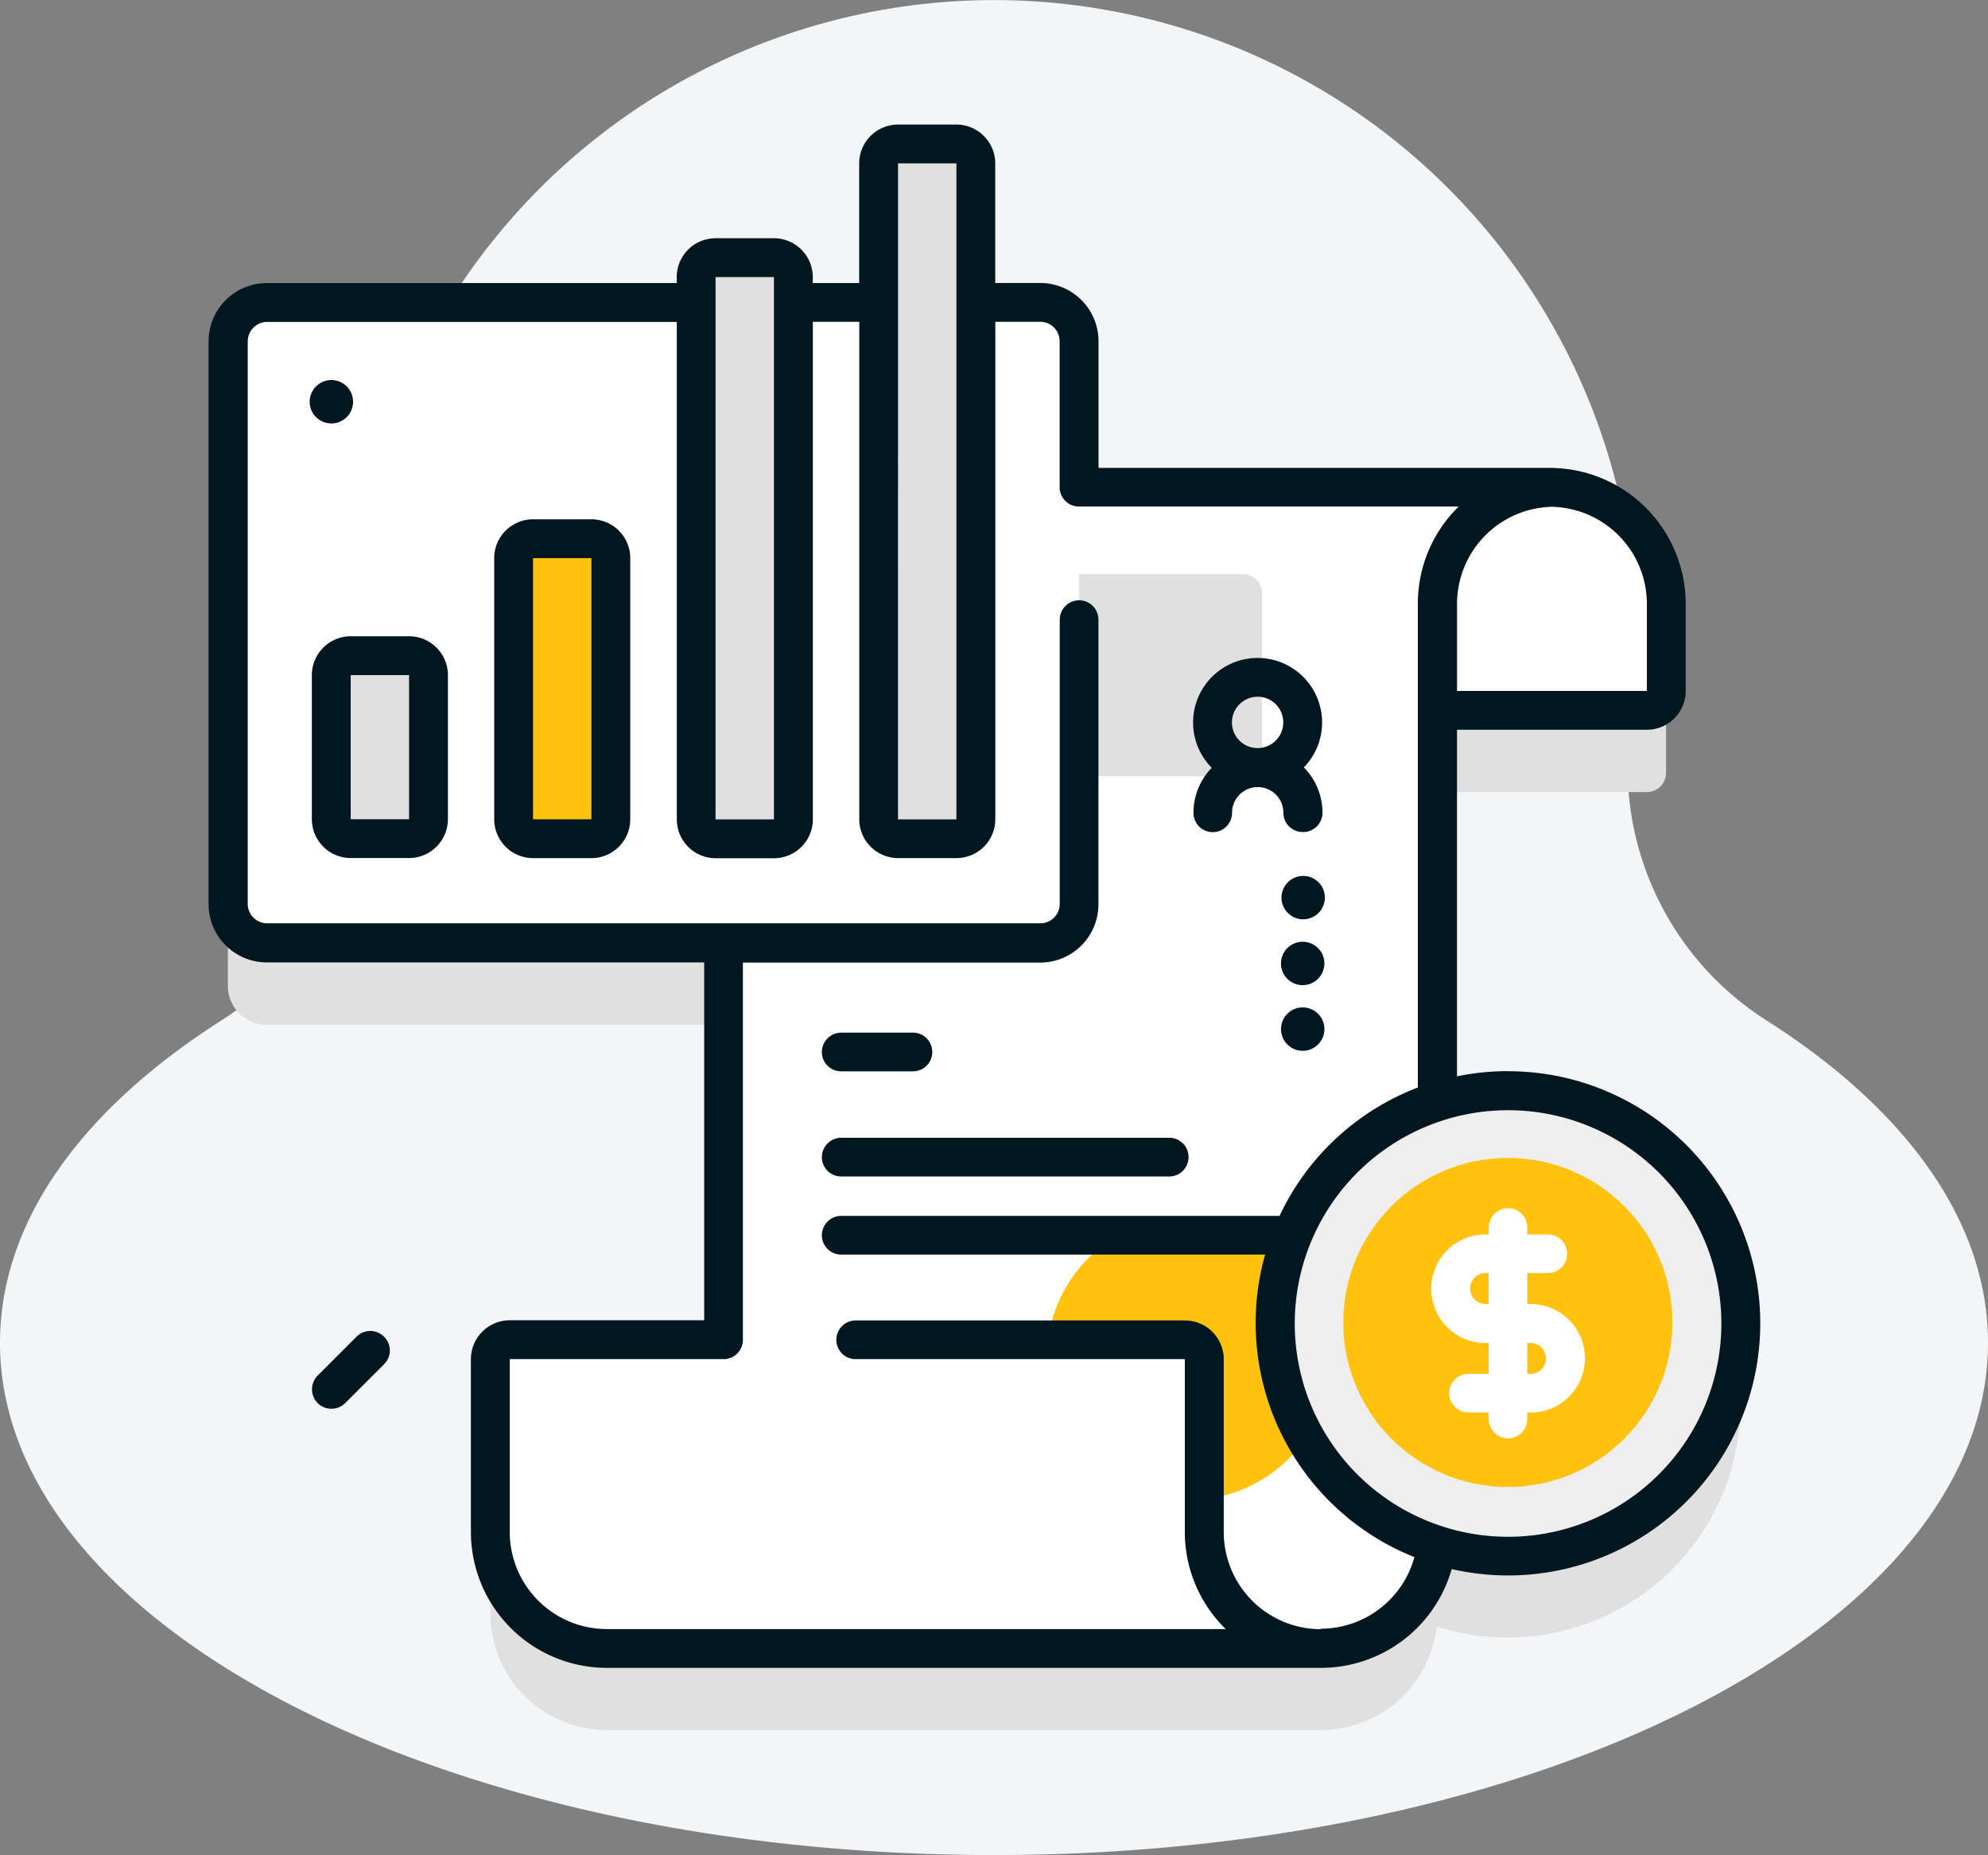 <svg xmlns="http://www.w3.org/2000/svg" width="72.182" height="67.362" viewBox="0 0 72.182 67.362">
  <rect x="0" y="0" width="72.182" height="67.362" fill="#808080" stroke="none"/>
  <g id="_034-diagram" data-name=" 034-diagram" transform="translate(-1713.726 1424.09)">
    <path id="Path_33529-2" data-name="Path 33529-2" d="M1772.918-1397.638a23.312,23.312,0,0,0-19.963-26.237,23.313,23.313,0,0,0-26.237,19.964,23.365,23.365,0,0,0,0,6.273,10.876,10.876,0,0,1-4.964,10.61c-5.02,3.2-8.028,7.267-8.028,11.7,0,10.274,16.159,18.6,36.091,18.6s36.091-8.329,36.091-18.6c0-4.432-3.008-8.5-8.029-11.7a10.881,10.881,0,0,1-4.964-10.611Z" fill="#f4f5f6"/>
    <g id="Group_55375" data-name="Group 55375">
      <g id="Group_55371" data-name="Group 55371">
        <g id="Group_55365" data-name="Group 55365">
          <path id="Path_33530" data-name="Path 33530" d="M1768.48-1381.527a8.462,8.462,0,0,0-2.561.4v-14.2h7.6a.7.7,0,0,0,.7-.7h0v-3.165a4.229,4.229,0,0,0-4.156-4.228H1752.91v-5.306a1.41,1.41,0,0,0-1.41-1.41h-28.09a1.41,1.41,0,0,0-1.41,1.41v20.44a1.41,1.41,0,0,0,1.41,1.41h16.585v14.4h-7.764a.7.7,0,0,0-.7.7h0v6.277a4.23,4.23,0,0,0,4.23,4.23h25.929a4.229,4.229,0,0,0,4.2-3.76,8.451,8.451,0,0,0,10.625-5.473,8.451,8.451,0,0,0-5.474-10.625,8.445,8.445,0,0,0-2.563-.4Z" fill="#e0e0e0"/>
          <g id="Group_55353" data-name="Group 55353">
            <g id="Group_55352" data-name="Group 55352">
              <path id="Path_33531" data-name="Path 33531" d="M1774.222-1399v-3.165a4.229,4.229,0,0,0-4.229-4.229h-7.256v8.1h10.78a.7.7,0,0,0,.705-.705Z" fill="#fff"/>
            </g>
            <path id="Path_33532" data-name="Path 33532" d="M1770.149-1406.394a4.23,4.23,0,0,0-4.229,4.229h0v33.7a4.23,4.23,0,0,1-4.23,4.23H1740v-37.93a4.23,4.23,0,0,1,4.229-4.229h25.922Z" fill="#fff"/>
            <path id="Path_33533" data-name="Path 33533" d="M1758.849-1395.9H1752.9a.7.7,0,0,1-.7-.7h0v-5.948a.7.7,0,0,1,.7-.7h5.948a.7.7,0,0,1,.7.7h0v5.941a.7.7,0,0,1-.7.7h0Z" fill="#e0e0e0"/>
            <circle id="Ellipse_648" data-name="Ellipse 648" cx="5.148" cy="5.148" r="5.148" transform="translate(1751.737 -1379.915)" fill="#ffc20f"/>
            <path id="Path_33534" data-name="Path 33534" d="M1757.45-1368.462v-6.277a.7.7,0,0,0-.7-.7h-24.516a.7.7,0,0,0-.7.7h0v6.277a4.23,4.23,0,0,0,4.23,4.23h25.921a4.23,4.23,0,0,1-4.235-4.225Z" fill="#fff"/>
          </g>
          <g id="Group_55355" data-name="Group 55355">
            <path id="Path_33535" data-name="Path 33535" d="M1751.5-1389.848H1723.41a1.41,1.41,0,0,1-1.41-1.41V-1411.7a1.41,1.41,0,0,1,1.41-1.41h28.084a1.41,1.41,0,0,1,1.41,1.41v20.44A1.41,1.41,0,0,1,1751.5-1389.848Z" fill="#fff"/>
            <g id="Group_55354" data-name="Group 55354">
              <path id="Path_33536" data-name="Path 33536" d="M1728.578-1393.634h-2.12a.706.706,0,0,1-.7-.706v-5.234a.7.7,0,0,1,.7-.7h2.12a.7.7,0,0,1,.7.7h0v5.234A.7.7,0,0,1,1728.578-1393.634Z" fill="#e0e0e0"/>
              <path id="Path_33537" data-name="Path 33537" d="M1735.2-1393.634h-2.12a.706.706,0,0,1-.7-.706v-9.484a.706.706,0,0,1,.7-.7h2.12a.7.7,0,0,1,.7.7v9.484A.705.705,0,0,1,1735.2-1393.634Z" fill="#ffc20f"/>
              <path id="Path_33538" data-name="Path 33538" d="M1741.827-1393.636h-2.12a.706.706,0,0,1-.7-.706v-19.694a.7.7,0,0,1,.7-.7h2.12a.7.7,0,0,1,.7.7h0v19.7a.7.7,0,0,1-.7.7Z" fill="#e0e0e0"/>
              <path id="Path_33539" data-name="Path 33539" d="M1748.451-1393.631h-2.12a.706.706,0,0,1-.7-.706v-23.823a.7.7,0,0,1,.7-.7h2.12a.7.7,0,0,1,.7.7h0v23.821a.7.7,0,0,1-.7.7h0Z" fill="#e0e0e0"/>
            </g>
          </g>
          <g id="Group_55359" data-name="Group 55359">
            <g id="Group_55356" data-name="Group 55356">
              <path id="Path_33540" data-name="Path 33540" d="M1756.18-1381.37h-11.913a.7.7,0,0,1-.7-.7.706.706,0,0,1,.7-.705h11.914a.7.7,0,0,1,.7.705.7.7,0,0,1-.7.7h0Z" fill="#00171f"/>
            </g>
            <g id="Group_55357" data-name="Group 55357">
              <path id="Path_33541" data-name="Path 33541" d="M1746.875-1385.187h-2.608a.7.7,0,0,1-.7-.7.706.706,0,0,1,.7-.705h2.608a.7.7,0,0,1,.7.705A.7.7,0,0,1,1746.875-1385.187Z" fill="#00171f"/>
            </g>
            <g id="Group_55358" data-name="Group 55358">
              <path id="Path_33542" data-name="Path 33542" d="M1761.256-1378.533h-16.989a.7.7,0,0,1-.7-.705.705.705,0,0,1,.7-.7h16.989a.7.7,0,0,1,.705.7.7.7,0,0,1-.705.705Z" fill="#00171f"/>
            </g>
          </g>
          <g id="Group_55363" data-name="Group 55363">
            <g id="Group_55362" data-name="Group 55362">
              <g id="Group_55360" data-name="Group 55360">
                <path id="Path_33543" data-name="Path 33543" d="M1759.388-1395.514a2.342,2.342,0,0,1-2.342-2.342,2.343,2.343,0,0,1,2.342-2.342,2.342,2.342,0,0,1,2.342,2.342h0A2.341,2.341,0,0,1,1759.388-1395.514Zm0-3.275a.932.932,0,0,0-.932.932.932.932,0,0,0,.932.932.932.932,0,0,0,.932-.932.933.933,0,0,0-.932-.934Z" fill="#00171f"/>
              </g>
              <g id="Group_55361" data-name="Group 55361">
                <path id="Path_33544" data-name="Path 33544" d="M1761.025-1393.877a.7.7,0,0,1-.7-.7h0a.932.932,0,0,0-.932-.932.933.933,0,0,0-.933.932.7.7,0,0,1-.7.705.7.7,0,0,1-.7-.705,2.342,2.342,0,0,1,2.342-2.342,2.342,2.342,0,0,1,2.342,2.342h0a.7.7,0,0,1-.7.7Z" fill="#00171f"/>
              </g>
            </g>
          </g>
          <g id="Group_55364" data-name="Group 55364">
            <circle id="Ellipse_649" data-name="Ellipse 649" cx="0.788" cy="0.788" r="0.788" transform="translate(1760.255 -1392.283)" fill="#00171f"/>
            <path id="Path_33545" data-name="Path 33545" d="M1725.758-1408.713a.788.788,0,0,1-.788-.788.788.788,0,0,1,.788-.788.788.788,0,0,1,.788.788h0a.788.788,0,0,1-.788.788Z" fill="#00171f"/>
            <path id="Path_33546" data-name="Path 33546" d="M1761.025-1388.316a.788.788,0,0,1-.788-.788.788.788,0,0,1,.788-.788.788.788,0,0,1,.788.788h0A.788.788,0,0,1,1761.025-1388.316Z" fill="#00171f"/>
            <path id="Path_33547" data-name="Path 33547" d="M1761.814-1386.72a.788.788,0,0,1-.788.788.788.788,0,0,1-.788-.788.788.788,0,0,1,.788-.788h0a.788.788,0,0,1,.788.788h0" fill="#00171f"/>
          </g>
        </g>
        <g id="Group_55370" data-name="Group 55370">
          <g id="Group_55369" data-name="Group 55369">
            <circle id="Ellipse_650" data-name="Ellipse 650" cx="8.447" cy="8.447" r="8.447" transform="translate(1760.008 -1384.502)" fill="#eee"/>
            <g id="Group_55366" data-name="Group 55366">
              <path id="Path_33548" data-name="Path 33548" d="M1728.579-1400.986h-2.12a1.413,1.413,0,0,0-1.41,1.41v5.234a1.413,1.413,0,0,0,1.41,1.41h2.12a1.412,1.412,0,0,0,1.41-1.41v-5.234A1.411,1.411,0,0,0,1728.579-1400.986Zm-2.12,6.644v-5.234h2.12v5.234Z" fill="#00171f"/>
              <path id="Path_33549" data-name="Path 33549" d="M1735.2-1405.233h-2.12a1.412,1.412,0,0,0-1.41,1.41v9.484a1.413,1.413,0,0,0,1.41,1.41h2.12a1.412,1.412,0,0,0,1.41-1.41v-9.484A1.411,1.411,0,0,0,1735.2-1405.233Zm-2.12,10.893v-9.483h2.12v9.484Z" fill="#00171f"/>
              <path id="Path_33551" data-name="Path 33551" d="M1768.484-1385.194a9.191,9.191,0,0,0-1.856.189v-12.585h6.894a1.41,1.41,0,0,0,1.41-1.41v-3.165a4.939,4.939,0,0,0-4.727-4.929c-.017,0-.035-.005-.052-.005h-16.541v-4.6a2.117,2.117,0,0,0-2.115-2.115h-1.635v-4.343a1.412,1.412,0,0,0-1.41-1.41h-2.12a1.412,1.412,0,0,0-1.41,1.41v4.346h-1.685v-.218a1.412,1.412,0,0,0-1.41-1.41h-2.12a1.411,1.411,0,0,0-1.409,1.41v.218h-14.884a2.118,2.118,0,0,0-2.115,2.115v20.439a2.118,2.118,0,0,0,2.115,2.115h15.88v12.995h-7.06a1.412,1.412,0,0,0-1.41,1.41v6.277a4.94,4.94,0,0,0,4.935,4.935h25.931a4.941,4.941,0,0,0,4.746-3.588,9.155,9.155,0,0,0,10.971-6.875,9.155,9.155,0,0,0-6.875-10.971,9.179,9.179,0,0,0-2.051-.232Zm1.591-20.493a3.527,3.527,0,0,1,3.447,3.522V-1399h-6.893v-3.165a3.528,3.528,0,0,1,3.442-3.522Zm-23.743-12.47h2.12v23.821h-2.121Zm-6.625,4.128h2.12v19.693h-2.121Zm21.983,49.1h-.006a3.529,3.529,0,0,1-3.525-3.525v-6.277a1.411,1.411,0,0,0-1.41-1.41h-11.957a.705.705,0,0,0-.7.7.7.7,0,0,0,.7.705h11.954v6.277a4.925,4.925,0,0,0,1.485,3.525h-22.472a3.529,3.529,0,0,1-3.525-3.525v-6.277H1740a.7.7,0,0,0,.7-.7v-13.7h10.794a2.116,2.116,0,0,0,2.115-2.115v-10.34a.7.7,0,0,0-.705-.7.705.705,0,0,0-.7.7v10.329a.705.705,0,0,1-.7.7h-28.083a.707.707,0,0,1-.7-.7V-1411.7a.707.707,0,0,1,.7-.7H1738.3v18.065a1.412,1.412,0,0,0,1.41,1.41h2.12a1.413,1.413,0,0,0,1.41-1.41v-18.07h1.685v18.065a1.412,1.412,0,0,0,1.41,1.41h2.12a1.412,1.412,0,0,0,1.41-1.41v-18.065h1.635a.705.705,0,0,1,.7.7v5.307a.7.7,0,0,0,.7.7h13.791a4.923,4.923,0,0,0-1.485,3.524v17.575a9.153,9.153,0,0,0-5.287,11.814,9.153,9.153,0,0,0,5.162,5.238,3.527,3.527,0,0,1-3.4,2.6Zm6.791-3.356a7.745,7.745,0,0,1-7.744-7.746,7.746,7.746,0,0,1,7.746-7.744,7.745,7.745,0,0,1,7.744,7.745A7.745,7.745,0,0,1,1768.481-1368.285Z" fill="#00171f"/>
            </g>
            <circle id="Ellipse_651" data-name="Ellipse 651" cx="5.975" cy="5.975" r="5.975" transform="translate(1762.499 -1382.043)" fill="#ffc20f"/>
            <g id="Group_55368" data-name="Group 55368">
              <g id="Group_55367" data-name="Group 55367">
                <path id="Path_33552" data-name="Path 33552" d="M1769.3-1372.8h-2.256a.7.7,0,0,1-.7-.7.705.705,0,0,1,.7-.7h2.256a.561.561,0,0,0,.561-.561.561.561,0,0,0-.561-.561h-1.636a1.971,1.971,0,0,1-1.971-1.971,1.972,1.972,0,0,1,1.971-1.972h2.257a.7.7,0,0,1,.705.705.7.7,0,0,1-.705.7h-2.256a.561.561,0,0,0-.561.561.561.561,0,0,0,.561.561h1.636a1.972,1.972,0,0,1,1.972,1.972,1.971,1.971,0,0,1-1.972,1.971Z" fill="#fff"/>
                <path id="Path_33553" data-name="Path 33553" d="M1768.48-1371.861a.7.7,0,0,1-.7-.7h0v-6.951a.705.705,0,0,1,.7-.705.7.7,0,0,1,.7.705v6.951a.7.7,0,0,1-.7.7Z" fill="#fff"/>
              </g>
            </g>
          </g>
        </g>
      </g>
      <g id="Group_55372" data-name="Group 55372">
        <path id="Path_33554-2" data-name="Path 33554-2" d="M1725.755-1372.935a.7.7,0,0,1-.7-.707.711.711,0,0,1,.2-.493l1.41-1.41a.706.706,0,0,1,1-.012.7.7,0,0,1,.012,1l-.012.013-1.41,1.41A.7.7,0,0,1,1725.755-1372.935Z" fill="#00171f"/>
      </g>
    </g>
  </g>
</svg>
